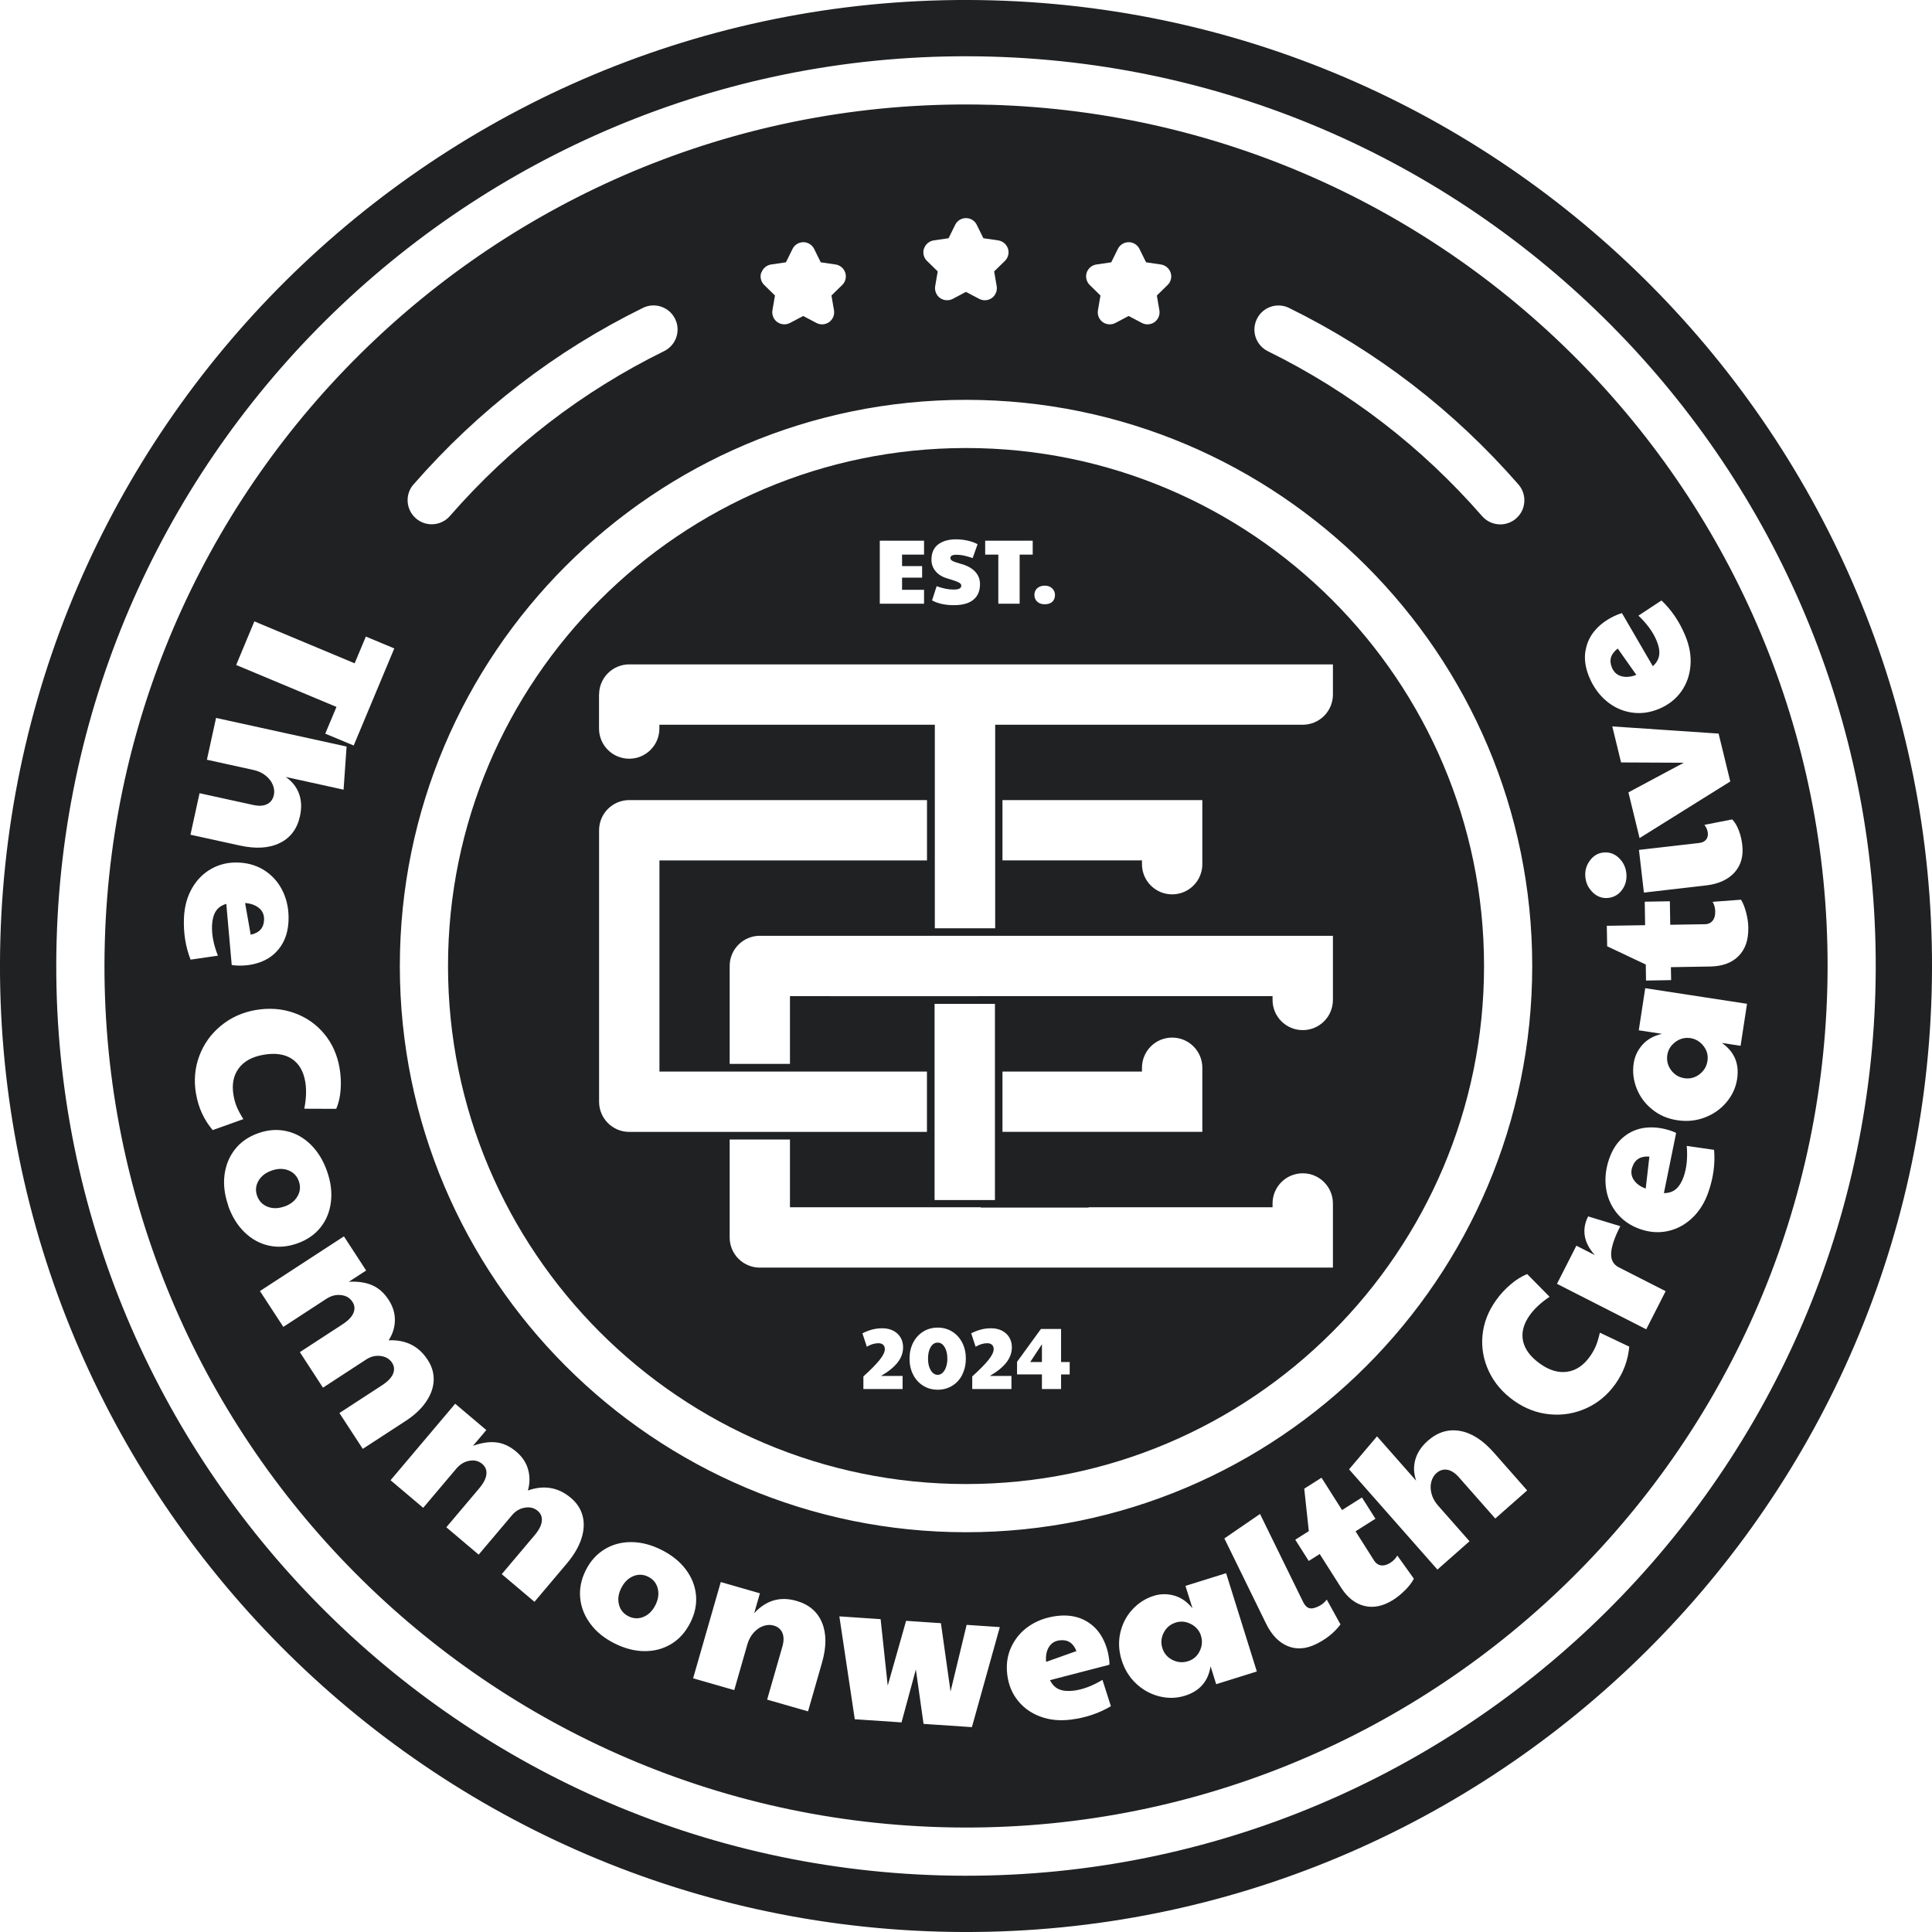 <?xml version="1.0" encoding="UTF-8"?>
<svg id="Layer_2" xmlns="http://www.w3.org/2000/svg" viewBox="0 0 320.75 320.75">
  <defs>
    <style>
      .cls-1 {
        fill: #202123;
      }
    </style>
  </defs>
  <g id="dropout">
    <g>
      <path class="cls-1" d="M175.91,272.33c-.8.1-1.4.48-1.79,1.14-.39.66-.54,1.47-.44,2.43l5.03-1.79c-.53-1.36-1.47-1.95-2.8-1.78Z"/>
      <path class="cls-1" d="M270.99,193.76c-.26.76-.18,1.47.24,2.11.42.64,1.08,1.13,1.99,1.46l.61-5.31c-1.45-.12-2.4.46-2.83,1.73Z"/>
      <path class="cls-1" d="M199.36,271.46c-.31-.84-.88-1.47-1.7-1.87s-1.64-.48-2.45-.22c-.9.28-1.57.84-2,1.67-.43.83-.51,1.68-.24,2.56.28.9.84,1.56,1.68,1.98.84.42,1.69.49,2.57.22.86-.27,1.5-.8,1.91-1.6.42-.8.52-1.63.3-2.47l-.08-.26Z"/>
      <polygon class="cls-1" points="172.98 226.12 172.98 223.17 171.04 226.12 172.98 226.12"/>
      <path class="cls-1" d="M279.62,179c.93.14,1.77-.07,2.52-.64.75-.57,1.19-1.3,1.33-2.21.14-.89-.06-1.7-.6-2.42-.54-.73-1.23-1.18-2.09-1.36l-.27-.04c-.89-.09-1.7.14-2.42.7-.72.56-1.15,1.26-1.28,2.1-.14.93.06,1.78.62,2.53.55.75,1.29,1.2,2.2,1.34Z"/>
      <path class="cls-1" d="M155.68,222.9c-.49,0-.88.25-1.17.74-.29.49-.44,1.14-.44,1.93s.15,1.43.46,1.93c.3.5.69.75,1.16.75.3,0,.57-.12.81-.35.24-.23.43-.55.57-.96.14-.41.21-.87.21-1.37,0-.79-.15-1.43-.45-1.92-.3-.5-.68-.75-1.15-.75Z"/>
      <path class="cls-1" d="M160.38,246.38c47.42,0,86-38.58,86-86s-38.58-86-86-86-86,38.58-86,86,38.58,86,86,86ZM149.85,228.43v2.18h-6.51v-2.1c1.17-1.05,2.06-1.95,2.66-2.69.6-.74.9-1.35.9-1.84,0-.32-.1-.56-.29-.73-.19-.17-.46-.25-.78-.25-.62,0-1.26.19-1.92.58l-.73-2.22c.55-.28,1.09-.49,1.62-.63.53-.14,1.09-.21,1.68-.21.7,0,1.31.14,1.83.41.52.27.92.65,1.2,1.12.28.47.42,1.01.42,1.62,0,.91-.3,1.75-.91,2.53-.61.78-1.52,1.52-2.75,2.23h3.6ZM159.76,228.22c-.4.79-.95,1.4-1.67,1.84-.71.44-1.51.66-2.41.66s-1.7-.22-2.41-.66c-.71-.44-1.27-1.05-1.67-1.84-.4-.78-.6-1.67-.6-2.66s.2-1.87.6-2.65c.4-.78.96-1.39,1.67-1.84.71-.44,1.52-.66,2.41-.66s1.68.22,2.4.66c.71.44,1.27,1.06,1.67,1.84.4.79.6,1.67.6,2.64s-.2,1.87-.6,2.66ZM167.92,228.43v2.18h-6.51v-2.1c1.17-1.05,2.06-1.95,2.66-2.69.6-.74.9-1.35.9-1.84,0-.32-.1-.56-.29-.73-.19-.17-.46-.25-.78-.25-.62,0-1.26.19-1.93.58l-.73-2.22c.55-.28,1.09-.49,1.62-.63.53-.14,1.09-.21,1.68-.21.7,0,1.31.14,1.83.41.52.27.92.65,1.2,1.12.28.47.42,1.01.42,1.62,0,.91-.3,1.75-.91,2.53-.61.78-1.52,1.52-2.75,2.23h3.6ZM177.59,228.19h-1.43v2.42h-3.18v-2.43h-4.13v-2.09l3.97-5.46h3.34v5.49h1.43v2.07ZM221.29,210.45h-95.14c-2.77,0-5.01-2.24-5.01-5.01v-16.26h10.01v11.25h31.69v.05h17.88v-.05h30.55v-.63c0-2.77,2.24-5.01,5.01-5.01s5.01,2.24,5.01,5.01v10.64ZM155.16,199.23v-32.57h10.02v32.57h-10.02ZM166.43,187.92v-10.02h23.16v-.63c0-2.77,2.24-5.01,5.01-5.01s5.01,2.24,5.01,5.01v10.64h-33.18ZM221.29,166.01c0,2.77-2.24,5.01-5.01,5.01s-5.01-2.24-5.01-5.01v-.63h-46.1s-10.02.01-10.02.01h0s-24-.01-24-.01v11.25h-10.01v-16.26c0-2.77,2.24-5.01,5.01-5.01h95.14v10.64ZM166.43,142.85v-10.02h33.18v10.64c0,2.77-2.24,5.01-5.01,5.01s-5.01-2.24-5.01-5.01v-.63h-23.16ZM172.2,97.66c.31-.28.73-.43,1.25-.43s.92.15,1.23.45c.31.3.47.66.47,1.09,0,.48-.15.85-.44,1.13-.29.28-.71.42-1.26.42s-.96-.15-1.26-.44c-.3-.29-.46-.66-.46-1.11s.16-.83.47-1.11ZM163.56,89.77h7.89v2.31h-2.17v8.15h-3.54v-8.15h-2.18v-2.31ZM155.74,90.4c.73-.57,1.73-.86,2.97-.86.65,0,1.29.07,1.92.21.63.14,1.19.34,1.67.6l-.82,2.3c-.57-.19-1.06-.33-1.48-.42-.42-.09-.83-.13-1.22-.13-.67,0-1,.18-1,.55,0,.18.11.34.33.46.22.13.67.29,1.35.48,1.06.28,1.87.72,2.42,1.3.55.58.82,1.28.82,2.09,0,1.13-.37,1.99-1.1,2.59-.73.6-1.81.9-3.24.9s-2.64-.26-3.62-.79l.76-2.36c1.04.38,1.98.56,2.8.56.45,0,.77-.05.98-.16.21-.11.31-.27.31-.48,0-.14-.06-.27-.17-.37-.11-.11-.33-.23-.67-.36s-.84-.29-1.51-.49c-.82-.24-1.46-.64-1.92-1.19-.46-.55-.68-1.19-.68-1.91,0-1.12.37-1.96,1.1-2.53ZM146.06,89.77h7.35v2.31h-3.65v1.9h3.33v1.92h-3.33v2.02h3.65v2.31h-7.35v-10.46ZM99.46,115.31c0-2.77,2.24-5.01,5.01-5.01h116.82v5.01c0,2.77-2.24,5.01-5.01,5.01h-51.06v33.79h-10.02v-33.79h-45.73v.63c0,2.77-2.24,5.01-5.01,5.01s-5.01-2.24-5.01-5.01v-5.63ZM99.46,137.84c0-2.77,2.24-5.01,5.01-5.01h49.43v10.02h-44.42v35.05h11.66s10.01,0,10.01,0h0s22.74,0,22.74,0v10.02h-22.74s-10.01,0-10.01,0h0s-16.67,0-16.67,0c-2.77,0-5.01-2.24-5.01-5.01v-45.07Z"/>
      <path class="cls-1" d="M164.36,17.4C85.52,15.2,19.59,77.55,17.4,156.39c-2.2,78.84,60.16,144.77,139,146.96,78.84,2.2,144.77-60.16,146.96-139,2.2-78.84-60.16-144.77-139-146.96ZM208.67,52.95c.97-1.98,3.37-2.8,5.35-1.82,14.54,7.15,27.34,17.01,38.07,29.3,1.45,1.66,1.28,4.19-.38,5.64-.76.66-1.7.99-2.63.99-1.12,0-2.22-.46-3.02-1.37-10.02-11.49-21.99-20.7-35.57-27.38-1.98-.98-2.8-3.37-1.82-5.35ZM180.41,45.27c.24-.72.86-1.25,1.62-1.36l2.46-.36,1.1-2.23c.34-.68,1.03-1.11,1.79-1.11s1.46.43,1.79,1.11l1.1,2.23,2.46.36c.75.11,1.38.64,1.62,1.36s.04,1.52-.51,2.05l-1.78,1.74.42,2.45c.13.75-.18,1.51-.79,1.96-.35.25-.76.38-1.18.38-.32,0-.64-.08-.93-.23l-2.2-1.16-2.2,1.16c-.67.35-1.49.3-2.11-.15-.62-.45-.92-1.21-.79-1.96l.42-2.45-1.78-1.74c-.54-.53-.74-1.33-.51-2.05ZM153.41,41.27c.24-.72.86-1.25,1.61-1.36l2.46-.36,1.1-2.23c.34-.68,1.03-1.11,1.79-1.11s1.46.43,1.79,1.11l1.1,2.23,2.46.36c.75.11,1.38.64,1.62,1.36s.04,1.52-.51,2.05l-1.78,1.74.42,2.45c.13.75-.18,1.51-.79,1.96-.35.25-.76.38-1.18.38-.32,0-.64-.08-.93-.23l-2.2-1.16-2.2,1.16c-.67.35-1.49.29-2.11-.15-.62-.45-.92-1.21-.8-1.96l.42-2.45-1.78-1.74c-.55-.53-.74-1.33-.51-2.05ZM126.41,45.27c.24-.72.86-1.25,1.61-1.36l2.46-.36,1.1-2.23c.34-.68,1.03-1.11,1.79-1.11s1.46.43,1.79,1.11l1.1,2.23,2.46.36c.75.11,1.38.64,1.61,1.36.23.72.04,1.52-.51,2.05l-1.78,1.74.42,2.45c.13.75-.18,1.51-.8,1.96-.35.25-.76.38-1.18.38-.32,0-.64-.08-.93-.23l-2.2-1.16-2.2,1.16c-.67.35-1.49.29-2.11-.15-.62-.45-.92-1.21-.8-1.96l.42-2.45-1.78-1.74c-.55-.53-.74-1.33-.51-2.05ZM68.66,80.42c10.72-12.29,23.53-22.15,38.07-29.3,1.98-.98,4.38-.16,5.35,1.82.98,1.98.16,4.38-1.82,5.35-13.58,6.68-25.55,15.89-35.57,27.38-.79.91-1.9,1.37-3.02,1.37-.93,0-1.87-.32-2.63-.99-1.66-1.45-1.84-3.98-.38-5.64ZM160.38,66.38c51.83,0,94,42.17,94,94s-42.17,94-94,94-94-42.17-94-94,42.17-94,94-94ZM42.23,103.16l16.65,6.96,1.86-4.44,4.72,1.97-6.74,16.12-4.72-1.97,1.86-4.44-16.65-6.96,3.02-7.24ZM33.13,131.69l8.91,1.95c.94.21,1.71.16,2.3-.13.59-.29.97-.8,1.13-1.53.12-.53.06-1.08-.17-1.66-.23-.58-.63-1.1-1.19-1.55-.57-.46-1.25-.78-2.07-.95l-7.69-1.69,1.52-6.94,21.67,4.75-.5,7.16-9.6-2.11c1.06.74,1.79,1.66,2.2,2.77.41,1.11.46,2.36.16,3.74-.46,2.1-1.57,3.59-3.34,4.45-1.76.87-3.97,1.01-6.62.43l-8.22-1.8,1.51-6.9ZM30.54,152.4c.08-1.86.52-3.5,1.33-4.92.81-1.42,1.89-2.5,3.23-3.25,1.34-.75,2.85-1.1,4.51-1.03,1.7.07,3.2.55,4.49,1.43,1.29.88,2.26,2.05,2.92,3.49.66,1.44.95,3.03.88,4.75-.07,1.66-.49,3.06-1.27,4.21-.78,1.15-1.8,1.99-3.07,2.52-1.27.53-2.68.77-4.22.7-.4-.02-.69-.05-.87-.1l-.9-10.14c-.8.24-1.38.65-1.75,1.24-.37.59-.58,1.38-.62,2.37-.06,1.52.26,3.19.98,4.99l-4.54.66c-.83-2.12-1.2-4.43-1.1-6.92ZM32.54,181.59c-.38-2.21-.19-4.31.55-6.29.74-1.98,1.94-3.65,3.59-5.01,1.65-1.36,3.58-2.23,5.79-2.61,2.26-.38,4.38-.22,6.37.49,1.99.71,3.65,1.86,4.98,3.46,1.33,1.59,2.18,3.5,2.56,5.71.2,1.19.26,2.39.17,3.59-.09,1.2-.33,2.25-.73,3.16l-5.3-.02c.33-1.69.38-3.18.16-4.47-.3-1.77-1.05-3.04-2.24-3.82s-2.75-1-4.67-.67c-1.88.32-3.26,1.07-4.14,2.26-.88,1.19-1.17,2.67-.86,4.47.12.69.29,1.32.53,1.89.23.57.6,1.26,1.1,2.07l-5.09,1.82c-1.46-1.73-2.38-3.74-2.76-6.02ZM37.91,200.18c-.63-1.78-.84-3.48-.64-5.11.21-1.63.79-3.05,1.75-4.27s2.25-2.1,3.86-2.67c1.61-.57,3.17-.68,4.68-.34,1.52.34,2.86,1.09,4.02,2.23,1.17,1.14,2.07,2.61,2.7,4.38.64,1.8.86,3.51.66,5.14-.2,1.63-.77,3.04-1.73,4.24-.96,1.2-2.24,2.08-3.85,2.65-1.63.58-3.2.7-4.71.37-1.51-.33-2.86-1.07-4.04-2.21s-2.09-2.61-2.73-4.41ZM56.35,234.59l7.05-4.59c.96-.62,1.58-1.26,1.85-1.91.27-.65.22-1.26-.16-1.85-.42-.64-1.05-1.01-1.89-1.12-.85-.11-1.65.09-2.42.59l-7.16,4.67-3.84-5.9,7.05-4.59c.96-.62,1.58-1.26,1.85-1.91.27-.65.22-1.27-.18-1.87-.42-.64-1.04-1.01-1.88-1.1-.84-.1-1.64.11-2.42.61l-7.16,4.67-3.88-5.95,13.94-9.08,3.69,5.67-2.88,1.87c1.53-.08,2.82.11,3.89.58,1.07.47,1.97,1.27,2.71,2.4.72,1.11,1.07,2.25,1.05,3.43-.02,1.18-.37,2.28-1.04,3.31,2.83-.13,5,.95,6.49,3.25.71,1.09,1.04,2.23.99,3.43-.05,1.2-.48,2.38-1.28,3.55s-1.95,2.24-3.44,3.2l-7.05,4.59-3.88-5.95ZM88.72,265.92l-5.42-4.58,5.43-6.43c.74-.87,1.15-1.66,1.22-2.36.08-.7-.15-1.27-.68-1.72-.58-.49-1.29-.67-2.13-.53-.84.14-1.56.56-2.15,1.27l-5.52,6.53-5.37-4.54,5.43-6.43c.74-.87,1.15-1.66,1.22-2.36.08-.7-.16-1.28-.71-1.74-.58-.49-1.29-.66-2.12-.51s-1.54.58-2.14,1.28l-5.52,6.53-5.42-4.58,10.73-12.7,5.17,4.37-2.22,2.62c1.44-.52,2.74-.71,3.89-.57,1.16.14,2.25.65,3.28,1.52,1.01.85,1.68,1.85,1.99,2.99s.3,2.29-.04,3.47c2.68-.94,5.06-.53,7.15,1.24.99.84,1.64,1.84,1.94,3,.3,1.16.23,2.42-.21,3.77-.44,1.35-1.23,2.7-2.37,4.06l-5.43,6.43ZM111.45,272.93c-1.32.8-2.8,1.2-4.44,1.19-1.64,0-3.31-.44-5.02-1.3-1.68-.85-3.02-1.93-3.99-3.26-.98-1.32-1.54-2.75-1.68-4.29-.14-1.54.17-3.07.94-4.6.77-1.52,1.82-2.68,3.15-3.48,1.33-.8,2.82-1.19,4.45-1.17,1.64.02,3.3.45,4.98,1.3,1.7.86,3.05,1.94,4.03,3.26.98,1.31,1.54,2.73,1.68,4.26.14,1.53-.18,3.05-.95,4.57-.78,1.54-1.83,2.72-3.15,3.52ZM136.47,276.03l-2.32,8.09-6.79-1.95,2.52-8.77c.27-.93.27-1.7.01-2.31-.26-.61-.74-1.02-1.45-1.22-.52-.15-1.07-.13-1.66.06-.59.19-1.13.56-1.63,1.09-.49.54-.85,1.2-1.08,2l-2.17,7.57-6.83-1.96,4.59-15.98,6.5,1.87-.95,3.3c1.97-2.14,4.31-2.83,7.03-2.04,2.07.59,3.48,1.8,4.23,3.61.75,1.81.75,4.03,0,6.64ZM161.36,286.74l-8.03-.54-1.28-9.03-2.38,8.78-7.76-.52-2.56-17.08,6.85.46,1.18,11.04,3.05-10.76,5.78.39,1.6,11.34,2.67-11.06,5.51.37-4.63,16.59ZM177.8,285.49c-1.85.23-3.54.07-5.07-.5-1.53-.56-2.78-1.45-3.74-2.65-.97-1.2-1.55-2.63-1.76-4.27-.21-1.69,0-3.25.67-4.66s1.64-2.57,2.96-3.46c1.31-.89,2.83-1.44,4.54-1.66,1.65-.21,3.1-.02,4.36.55,1.26.58,2.26,1.45,2.99,2.61.73,1.16,1.2,2.51,1.39,4.05.05.4.06.69.04.88l-9.86,2.56c.37.75.87,1.25,1.51,1.52s1.46.34,2.44.22c1.51-.19,3.1-.79,4.76-1.79l1.4,4.37c-1.96,1.17-4.17,1.92-6.64,2.23ZM201.91,279.62l-.93-2.99c-.39,2.5-1.81,4.13-4.25,4.89-1.39.44-2.81.47-4.25.11-1.44-.36-2.73-1.06-3.85-2.11s-1.93-2.35-2.42-3.92c-.48-1.54-.55-3.05-.22-4.53.34-1.48,1-2.77,2-3.85,1-1.09,2.19-1.85,3.56-2.28,1.11-.35,2.24-.36,3.39-.04s2.16,1.03,3.04,2.12l-1.17-3.73,6.75-2.11,5.1,16.32-6.75,2.11ZM218.52,272.94c-1.71.84-3.3.95-4.77.33-1.47-.62-2.66-1.87-3.57-3.74l-6.91-14.12,5.92-4.06,7.15,14.6c.28.57.61.91,1.01,1.03.4.12.94.01,1.62-.33.5-.25.94-.61,1.3-1.09l2.28,4.13c-1.02,1.35-2.36,2.43-4.03,3.25ZM233.33,263.94c-.63.65-1.3,1.2-2,1.65-1.67,1.06-3.27,1.4-4.8,1.03-1.54-.37-2.84-1.4-3.91-3.08l-3.52-5.54-1.82,1.15-2.24-3.53,2.25-1.42-.76-7.05,2.87-1.82,3.41,5.37,3.3-2.09,2.24,3.53-3.3,2.09,3.06,4.83c.3.47.69.75,1.16.82.47.07.98-.06,1.53-.41.51-.32.9-.73,1.18-1.22l2.75,3.84c-.29.58-.76,1.2-1.39,1.86ZM248.24,252.1l-6.03-6.84c-.64-.72-1.28-1.14-1.94-1.25-.65-.11-1.26.08-1.81.57-.4.36-.68.84-.84,1.44-.16.6-.14,1.26.04,1.96s.55,1.37,1.1,1.99l5.21,5.91-5.33,4.7-14.67-16.64,4.64-5.48,6.5,7.37c-.42-1.22-.46-2.4-.13-3.54.33-1.14,1.02-2.18,2.08-3.11,1.62-1.42,3.39-1.96,5.33-1.62,1.93.34,3.8,1.54,5.59,3.57l5.56,6.31-5.3,4.67ZM268.2,229.75c-1.3,1.83-2.92,3.18-4.85,4.05s-3.96,1.21-6.08,1c-2.13-.2-4.1-.96-5.93-2.26-1.87-1.33-3.25-2.95-4.15-4.85-.9-1.91-1.26-3.9-1.07-5.96.19-2.07.94-4.02,2.24-5.84.7-.99,1.51-1.87,2.43-2.65.91-.78,1.83-1.35,2.75-1.72l3.72,3.77c-1.43.96-2.52,1.98-3.28,3.04-1.04,1.46-1.42,2.89-1.13,4.28s1.23,2.65,2.82,3.79c1.55,1.11,3.06,1.55,4.52,1.34,1.46-.21,2.72-1.06,3.77-2.54.4-.57.73-1.14.97-1.71.24-.57.47-1.32.68-2.24l4.88,2.32c-.2,2.25-.97,4.32-2.31,6.21ZM283.65,197.84c-.6,1.76-1.49,3.21-2.67,4.33-1.18,1.13-2.52,1.86-4.03,2.2s-3.04.24-4.61-.3c-1.61-.55-2.91-1.44-3.9-2.65-.98-1.21-1.59-2.61-1.81-4.18-.22-1.57-.05-3.17.51-4.81.54-1.57,1.34-2.8,2.41-3.67,1.07-.88,2.29-1.39,3.66-1.54,1.37-.15,2.78.03,4.25.53.38.13.65.25.81.35l-2.03,9.98c.83,0,1.51-.23,2.03-.69s.95-1.16,1.27-2.09c.49-1.44.66-3.13.49-5.06l4.54.66c.2,2.27-.11,4.59-.92,6.94ZM288.96,173.62l-3.09-.47c2.07,1.45,2.91,3.44,2.53,5.97-.22,1.44-.81,2.73-1.77,3.87s-2.15,1.98-3.59,2.53c-1.44.55-2.96.71-4.58.46-1.6-.24-2.99-.84-4.17-1.8-1.18-.95-2.04-2.12-2.58-3.49-.54-1.38-.7-2.77-.48-4.19.18-1.15.66-2.17,1.46-3.06.79-.89,1.87-1.49,3.24-1.8l-3.86-.59,1.07-6.99,16.9,2.59-1.07,6.99ZM290.25,154.09c.03,1.98-.51,3.52-1.62,4.64-1.11,1.12-2.67,1.69-4.67,1.73l-6.56.11.04,2.15-4.17.07-.04-2.66-6.41-3.03-.06-3.4,6.36-.1-.06-3.9,4.17-.07.06,3.9,5.72-.09c.56,0,1-.2,1.3-.56.31-.36.46-.87.45-1.52,0-.61-.15-1.15-.43-1.64l4.71-.35c.35.56.63,1.27.86,2.16.23.88.35,1.74.36,2.57ZM264.48,148.2c-.73-.68-1.16-1.52-1.27-2.5-.12-1.02.11-1.95.7-2.77.58-.82,1.33-1.29,2.25-1.39.98-.11,1.84.17,2.57.86.73.68,1.16,1.53,1.27,2.53.12,1.05-.11,1.97-.68,2.77-.57.8-1.34,1.26-2.3,1.37-.96.11-1.8-.18-2.54-.86ZM288.67,137.85c.29.77.49,1.58.58,2.42.22,1.87-.22,3.4-1.3,4.59-1.08,1.19-2.66,1.9-4.73,2.14l-10.3,1.19-.82-7.09,10-1.15c.51-.06.89-.24,1.14-.55.25-.31.34-.69.29-1.14-.05-.45-.24-.89-.56-1.32l4.61-.9c.44.45.8,1.05,1.09,1.82ZM287.26,129.74l-15.06,9.4-1.85-7.59,9.19-4.92-10.41-.05-1.46-5.98,17.65,1.19,1.94,7.95ZM263.22,108.09c.22-1.37.78-2.56,1.71-3.58.92-1.02,2.1-1.83,3.52-2.43.37-.16.65-.25.83-.28l5.12,8.8c.62-.55.97-1.18,1.06-1.87s-.06-1.49-.45-2.41c-.59-1.41-1.59-2.78-3-4.11l3.83-2.52c1.66,1.57,2.97,3.5,3.93,5.8.72,1.72,1.02,3.39.88,5.01-.13,1.63-.65,3.06-1.54,4.32-.9,1.25-2.11,2.2-3.64,2.85-1.57.66-3.13.86-4.67.61-1.54-.25-2.92-.89-4.13-1.92-1.21-1.03-2.15-2.33-2.82-3.93-.64-1.53-.86-2.98-.64-4.35ZM263.67,201.95l5.33,1.62c-.97,1.9-1.47,3.4-1.52,4.5s.38,1.87,1.25,2.32l7.8,3.97-3.22,6.33-14.82-7.55,3.22-6.33,3.06,1.56c-.95-1.06-1.5-2.13-1.67-3.21-.17-1.08.02-2.15.56-3.21Z"/>
      <path class="cls-1" d="M164.84.06C76.45-2.4,2.53,67.51.06,155.91c-2.46,88.4,67.45,162.32,155.85,164.78s162.32-67.45,164.78-155.85C323.15,76.45,253.24,2.53,164.84.06ZM311.35,164.58c-2.32,83.25-71.93,149.09-155.18,146.77C72.92,309.03,7.08,239.42,9.4,156.17,11.72,72.92,81.33,7.08,164.58,9.4c83.25,2.32,149.09,71.93,146.77,155.18Z"/>
      <path class="cls-1" d="M43.84,152.71c.03-.81-.24-1.46-.83-1.95s-1.36-.77-2.32-.84l.93,5.26c1.43-.3,2.17-1.12,2.22-2.47Z"/>
      <path class="cls-1" d="M47.21,200.31c1.02-.36,1.75-.94,2.19-1.72.45-.79.52-1.62.21-2.49s-.88-1.47-1.73-1.8c-.84-.33-1.77-.32-2.79.04s-1.75.94-2.19,1.72c-.45.79-.52,1.62-.21,2.48s.88,1.47,1.73,1.8c.84.33,1.77.32,2.79-.04Z"/>
      <path class="cls-1" d="M107.63,261.78c-.82-.42-1.65-.45-2.49-.11-.84.34-1.5,1-1.99,1.96s-.62,1.88-.39,2.76c.22.88.75,1.52,1.57,1.94.82.41,1.65.45,2.49.11.84-.34,1.5-1,1.99-1.96.48-.96.61-1.88.39-2.76-.22-.88-.75-1.53-1.57-1.94Z"/>
      <path class="cls-1" d="M269.2,112.27c.74.2,1.56.12,2.46-.23l-3.08-4.37c-1.16.88-1.49,1.94-.96,3.18.31.74.84,1.22,1.58,1.42Z"/>
    </g>
  </g>
</svg>